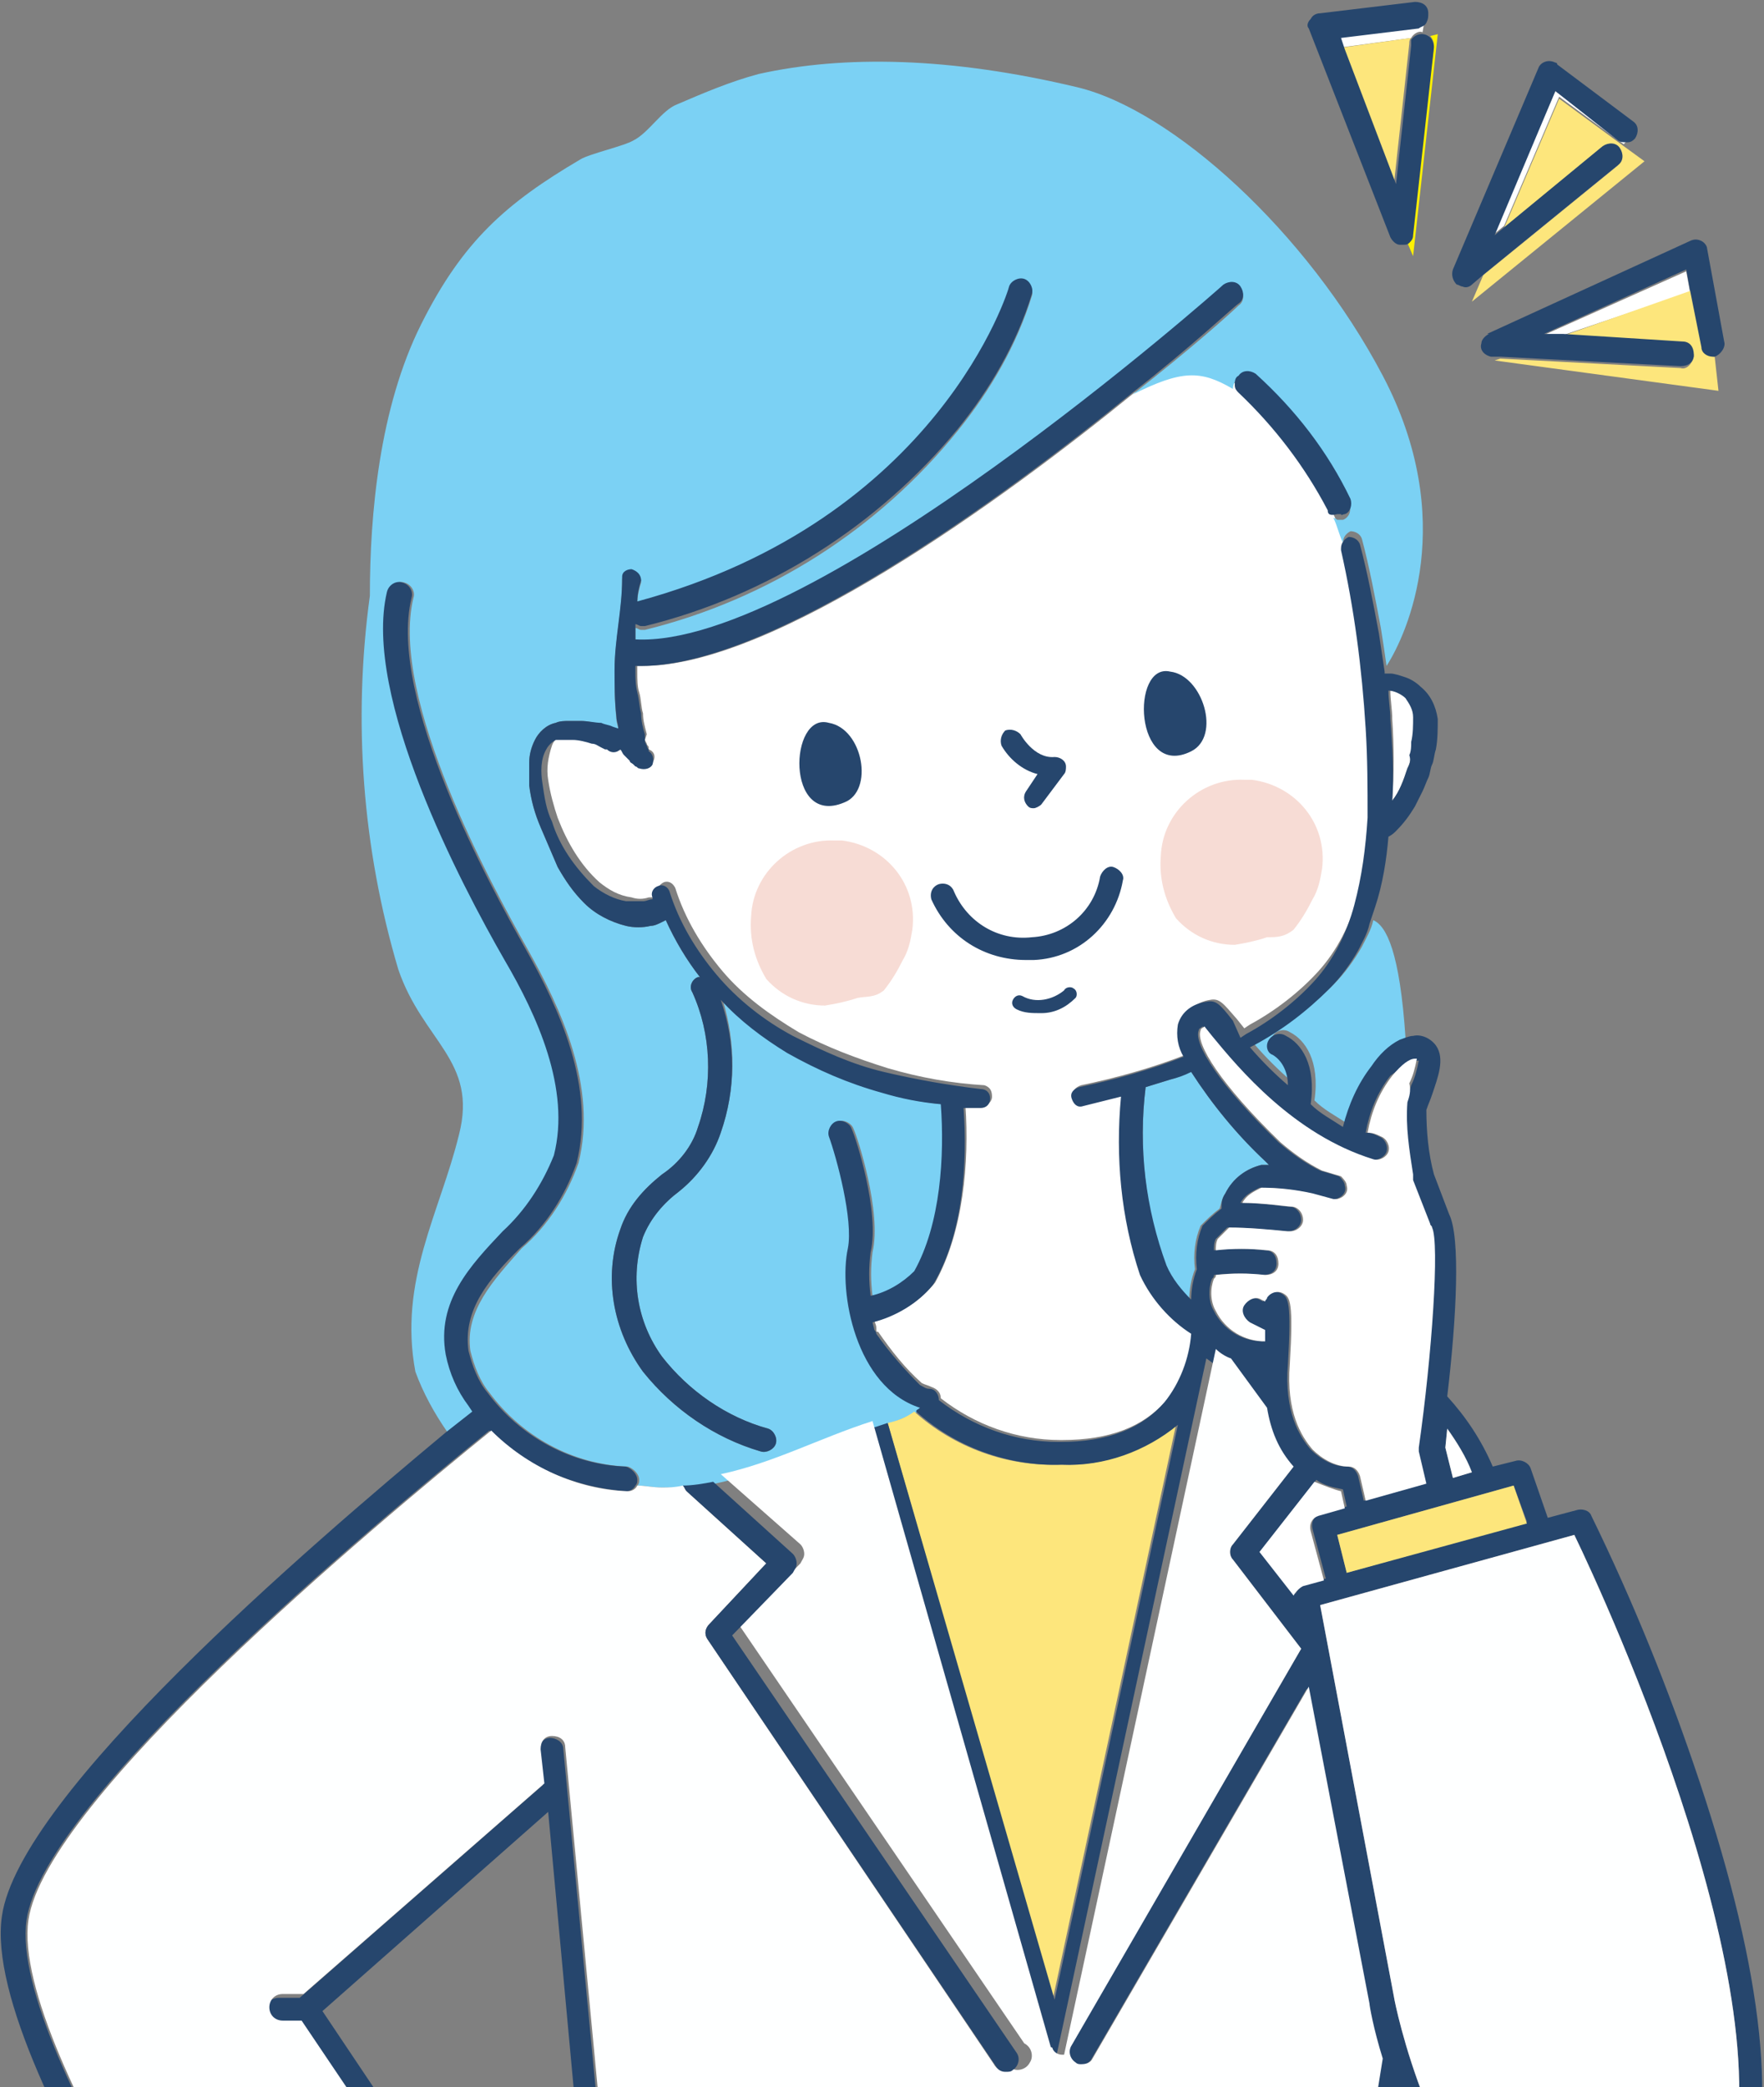 <?xml version="1.0" encoding="utf-8"?>
<!-- Generator: Adobe Illustrator 26.0.3, SVG Export Plug-In . SVG Version: 6.00 Build 0)  -->
<svg version="1.1" id="レイヤー_1" xmlns="http://www.w3.org/2000/svg" xmlns:xlink="http://www.w3.org/1999/xlink" x="0px"
	 y="0px" viewBox="0 0 93 110" style="enable-background:new 0 0 93 110;" xml:space="preserve">
<rect x="0" y="0" width="93" height="110" fill="#808080" stroke="none"/>
<style type="text/css">
	.st0{clip-path:url(#SVGID_00000011753474231451358680000014738950596639643274_);}
	.st1{clip-path:url(#SVGID_00000003063218927393902730000015117149224239147956_);}
	.st2{fill:#FFFFFF;}
	.st3{fill:#FFF100;}
	.st4{fill:#FDE67C;}
	.st5{fill:#26466D;}
	.st6{fill:#7BD1F4;}
	.st7{fill:#F7DCD5;}
	.st8{fill:#FEFFFF;}
</style>
<g id="レイヤー_2_00000142168110220423828470000001423385971993975424_">
	<g id="レイヤー_1-2">
		<g id="アートワーク_18">
			<g>
				<defs>
					<rect id="SVGID_1_" x="-21.6" y="0" width="144.2" height="110"/>
				</defs>
				<clipPath id="SVGID_00000129909306517228471870000015545652145046205860_">
					<use xlink:href="#SVGID_1_"  style="overflow:visible;"/>
				</clipPath>
				<g style="clip-path:url(#SVGID_00000129909306517228471870000015545652145046205860_);">
					<g>
						<defs>
							<path id="SVGID_00000127009795740445276250000016180511088538799800_" d="M-9.1,0h119.2c6.9,0,12.5,5.6,12.5,12.5v85
								c0,6.9-5.6,12.5-12.5,12.5H-9.1c-6.9,0-12.5-5.6-12.5-12.5v-85C-21.6,5.6-16,0-9.1,0z"/>
						</defs>
						<clipPath id="SVGID_00000147215072013389233210000008704178727713949338_">
							<use xlink:href="#SVGID_00000127009795740445276250000016180511088538799800_"  style="overflow:visible;"/>
						</clipPath>
						<g style="clip-path:url(#SVGID_00000147215072013389233210000008704178727713949338_);">
							<path class="st2" d="M74.4,2l-3.7,0.5l-0.2-0.6l4.1-0.5c0.2,0,0.4-0.1,0.5-0.3L75,1.7C74.8,1.6,74.5,1.8,74.4,2"/>
							<path class="st2" d="M79.3,11.9l-0.6,0.5L82,4.8l3.3,2.5c0.1,0.1,0.3,0.2,0.5,0.1l-0.2,0.2l-3.4-2.5L79.3,11.9z"/>
							<polygon class="st2" points="81.3,17.7 88.9,14.3 89.1,15.4 82.3,17.7 							"/>
							<path class="st3" d="M75.6,2.4c0-0.2-0.1-0.4-0.2-0.5l0.4-0.1l-1.3,11.7l-0.3-0.7c0.1-0.1,0.2-0.3,0.2-0.4L75.6,2.4z"/>
							<path class="st4" d="M74.3,2.3l-0.8,7.3l-2.7-7.1L74.4,2C74.3,2.1,74.3,2.2,74.3,2.3"/>
							<path class="st4" d="M85.3,7.9c-0.2-0.3-0.6-0.3-0.9-0.1L79.3,12l2.9-6.8l3.4,2.5l1.1,0.8l-9.1,7.4l0.6-1.4l7-5.7
								C85.5,8.6,85.5,8.2,85.3,7.9"/>
							<path class="st4" d="M89.3,18.8c0-0.4-0.3-0.7-0.6-0.7l-6.3-0.4l6.8-2.4l0.6,3c0.1,0.3,0.3,0.5,0.6,0.5l0.2,1.8L78.8,19
								l0.3-0.1l9.5,0.5C88.9,19.5,89.2,19.2,89.3,18.8"/>
							<path class="st5" d="M69.1,1c0.1-0.2,0.3-0.3,0.5-0.3l5-0.6c0.4,0,0.7,0.2,0.7,0.6c0,0,0,0,0,0c0,0.2,0,0.3-0.1,0.5
								c-0.1,0.2-0.3,0.2-0.4,0.3l-4.1,0.5l0.2,0.6l2.7,7.1l0.8-7.3c0-0.1,0-0.2,0-0.3c0.2-0.3,0.6-0.4,0.9-0.2
								c0.2,0.1,0.3,0.4,0.3,0.6l-1.1,9.9c0,0.2-0.1,0.3-0.2,0.4c-0.1,0.1-0.2,0.1-0.3,0.1h-0.2c-0.2,0-0.4-0.2-0.5-0.4L69,1.5
								C68.9,1.4,68.9,1.2,69.1,1"/>
							<path class="st5" d="M81.1,3.6c0.1-0.3,0.5-0.5,0.9-0.3c0.1,0,0.1,0.1,0.1,0.1l4,3c0.3,0.2,0.3,0.6,0.1,0.9
								c-0.1,0.1-0.2,0.2-0.4,0.2c-0.2,0-0.4,0-0.5-0.1L82,4.8l-3.2,7.6l0.6-0.5l5.1-4.2c0.3-0.2,0.7-0.2,0.9,0.1
								c0.2,0.3,0.2,0.7-0.1,0.9l-7,5.7l-0.7,0.6c-0.1,0.1-0.3,0.2-0.5,0.1c-0.1,0-0.2-0.1-0.3-0.1c-0.2-0.2-0.3-0.5-0.2-0.8
								L81.1,3.6z"/>
							<path class="st5" d="M78.4,17.6l10.7-4.9c0.2-0.1,0.4-0.1,0.6,0c0.2,0.1,0.3,0.3,0.3,0.4l0.9,4.9c0.1,0.3-0.2,0.7-0.5,0.8
								c0,0,0,0,0,0h-0.1c-0.3,0-0.6-0.2-0.6-0.5l-0.6-3l-0.2-1.1l-7.5,3.4l1,0l6.3,0.4c0.4,0,0.6,0.3,0.6,0.7
								c0,0.4-0.3,0.6-0.7,0.6l0,0l-9.5-0.5h-0.5l0,0c-0.4-0.1-0.6-0.4-0.5-0.7c0-0.2,0.2-0.4,0.4-0.5"/>
							<path class="st6" d="M62.8,56.5c1.1,1.7,2.4,3.3,3.9,4.7l0.2,0.2c-0.1,0-0.3,0-0.4,0c-0.8,0.2-1.5,0.7-1.9,1.5
								c-0.2,0.3-0.2,0.5-0.3,0.8c-0.4,0.3-0.7,0.6-1,0.9c-0.3,0.7-0.4,1.5-0.3,2.3c-0.2,0.5-0.3,1.1-0.3,1.6
								c-0.6-0.5-1-1.1-1.3-1.8c-1-3-1.4-6.2-1-9.4l1.3-0.4C62.1,56.8,62.4,56.6,62.8,56.5"/>
							<path class="st6" d="M72.5,56c-0.7,0.9-1.2,2-1.5,3.2c-0.6-0.4-1.2-0.7-1.7-1.2c0.3-2.1-0.5-3.2-1.3-3.6
								c-0.3-0.2-0.7-0.1-0.9,0.2c0,0,0,0,0,0c-0.2,0.3-0.1,0.7,0.2,0.8c0,0,0,0,0,0c0.5,0.3,0.8,0.9,0.8,1.6c-0.7-0.6-1.4-1.3-2-2
								l0.2-0.1c1.5-0.8,2.8-1.8,4-3c0.6-0.6,1.1-1.3,1.5-2c0.2-0.4,0.5-0.9,0.6-1.4c0.7,0.3,1.4,1.7,1.7,6.2
								C73.5,55,72.9,55.5,72.5,56"/>
							<path class="st2" d="M73.4,37.9c0-0.5-0.1-1-0.1-1.5c0.3,0,0.7,0.2,0.9,0.4c0.2,0.3,0.4,0.6,0.4,1c0,0.4,0,0.9-0.1,1.3
								c0,0.2,0,0.5-0.1,0.7c0,0.2-0.1,0.5-0.2,0.7c-0.2,0.6-0.4,1.2-0.8,1.7C73.5,40.8,73.5,39.4,73.4,37.9"/>
							<path class="st2" d="M59.8,20.7c-7,5.7-19,14.4-25.9,14.4h-0.3c0,0.1,0,0.2,0,0.3c0,0.4,0,0.8,0.1,1.1s0.1,0.8,0.2,1.1
								c0,0.4,0.1,0.7,0.2,1.1L34,39l0.1,0.2c0,0.1,0.1,0.1,0.1,0.2v0.1l0,0l0,0c0.3,0.1,0.4,0.4,0.2,0.7c-0.1,0.3-0.4,0.4-0.7,0.2
								c-0.1,0-0.1-0.1-0.2-0.1l-0.1-0.1c0-0.1-0.1-0.1-0.1-0.2c-0.1-0.1-0.2-0.2-0.2-0.3c-0.1-0.1-0.1-0.2-0.2-0.3
								c-0.2,0.2-0.5,0.2-0.7,0c0,0,0,0,0,0l0,0l0,0l-0.1,0L32,39.2c-0.1-0.1-0.3-0.1-0.5-0.2c-0.3-0.1-0.7-0.1-1-0.2H30
								c-0.1,0-0.3,0-0.4,0c-0.2,0.1-0.4,0.2-0.5,0.5c-0.2,0.6-0.3,1.2-0.2,1.8c0.1,0.7,0.3,1.4,0.5,2c0.5,1.3,1.2,2.5,2.2,3.4
								c0.5,0.4,1,0.7,1.7,0.8c0.3,0.1,0.6,0.1,0.9,0c0.2,0,0.3,0,0.5-0.1l0,0v-0.1l0,0c-0.1-0.3,0.1-0.5,0.3-0.6c0,0,0,0,0,0
								c0.3-0.1,0.5,0.1,0.6,0.3l0,0c0.5,1.6,1.4,3.1,2.5,4.4c1.1,1.3,2.5,2.3,4,3.2c1.5,0.8,3.1,1.4,4.7,1.9
								c1.7,0.5,3.4,0.8,5.1,0.9l0,0c0.3,0.1,0.4,0.3,0.4,0.6c0,0.3-0.3,0.5-0.5,0.5l-0.9,0c0.2,2.9-0.1,6.6-1.6,9.3
								c-0.8,1-1.9,1.7-3.2,2c0,0.1,0.1,0.2,0.1,0.4s0,0.2,0.1,0.2c0.7,1,1.4,1.9,2.3,2.7c0.2,0.1,0.3,0.1,0.5,0.2
								c0.3,0.1,0.5,0.3,0.5,0.6c1.8,1.4,4,2.2,6.3,2.2h0.1c2.5,0,4.3-0.7,5.5-2.1c0.8-1,1.3-2.3,1.4-3.6c-1.2-0.8-2.1-1.8-2.7-3.1
								c-1-3-1.3-6.3-1-9.4l-2,0.5l0,0c-0.3,0.1-0.5-0.1-0.6-0.4s0.1-0.5,0.4-0.6l0,0l0,0c1.9-0.4,3.7-0.9,5.5-1.6
								c-0.3-0.5-0.4-1.2-0.2-1.7c0.2-0.6,0.8-1.1,1.5-1.2c0.5-0.1,0.7,0.2,1.4,1l0.4,0.5l0.3-0.2c1.3-0.7,2.6-1.7,3.6-2.8
								c1-1.1,1.7-2.5,2.1-4c0.4-1.5,0.6-3,0.7-4.6c0.1-1.6,0-3.1-0.1-4.7c-0.2-3.2-0.7-6.3-1.4-9.4l0,0c0,0,0,0,0-0.1
								c-0.2-0.4-0.3-0.9-0.5-1.3c-0.1-0.1-0.3-0.2-0.3-0.3c-1.2-2.3-2.8-4.4-4.7-6.2c-0.1-0.1-0.2-0.2-0.2-0.4
								C63.3,19.4,62.4,19.4,59.8,20.7"/>
							<path class="st6" d="M72.8,33.1c-0.3-1.6-0.6-3.2-1-4.7c-0.1-0.3-0.4-0.4-0.6-0.4c-0.2,0.1-0.4,0.3-0.4,0.6
								c-0.2-0.4-0.3-0.9-0.5-1.3c0.1,0,0.2,0.1,0.2,0.1c0.1,0,0.2,0,0.3,0c0.3-0.1,0.5-0.5,0.3-0.8c-1.2-2.5-2.9-4.7-5-6.6
								c-0.3-0.2-0.6-0.2-0.9,0c0,0,0,0,0,0c-0.1,0.1-0.2,0.3-0.2,0.5c-1.7-1-2.7-1-5.3,0.3c3.2-2.5,5.3-4.4,5.6-4.7
								c0.3-0.2,0.3-0.6,0.1-0.9c0,0,0,0,0,0c-0.2-0.2-0.6-0.2-0.9,0c-0.2,0.2-21.7,19.2-31,18.7c0-0.2,0-0.5,0-0.8l0,0
								c0.1,0,0.2,0.1,0.3,0.1H34c6.5-1.6,12.3-5.3,16.5-10.5c1.7-2.1,3.1-4.5,3.9-7.1c0.1-0.3-0.1-0.7-0.4-0.8
								c-0.3-0.1-0.7,0.1-0.8,0.4c0,0.1-3.7,12.3-19.6,16.6l0,0c0-0.4,0.1-0.8,0.2-1.1l0,0c0-0.3-0.1-0.5-0.4-0.6
								c-0.3,0-0.5,0.1-0.6,0.4c0,0,0,0.1,0,0.1c0,0.8-0.1,1.6-0.2,2.4s-0.2,1.6-0.2,2.4c0,0.8,0,1.6,0.1,2.5c0,0.2,0.1,0.4,0.1,0.6
								l0,0l-0.3-0.1c-0.2-0.1-0.4-0.1-0.6-0.2C31.4,38.1,31,38,30.6,38H30c-0.2,0-0.5,0-0.7,0.1c-0.5,0.1-0.9,0.5-1.1,0.9
								c-0.2,0.4-0.3,0.8-0.3,1.2c0,0.4,0,0.8,0,1.2c0.1,0.8,0.3,1.5,0.6,2.2c0.3,0.7,0.6,1.4,0.9,2.1c0.4,0.7,0.8,1.3,1.4,1.9
								c0.6,0.6,1.4,1,2.2,1.2c0.4,0.1,0.9,0.1,1.3,0c0.2,0,0.4-0.1,0.6-0.2l0.2-0.1c0.5,1.1,1.1,2.1,1.8,3h-0.1
								c-0.3,0.1-0.5,0.5-0.3,0.8c0,0,0,0,0,0c1,2.2,1.1,4.8,0.3,7.1c-0.3,1-1,1.9-1.9,2.5c-1,0.8-1.8,1.7-2.2,2.9
								c-0.9,2.5-0.4,5.3,1.2,7.5c1.6,2,3.8,3.5,6.2,4.2c0.3,0.1,0.7-0.1,0.8-0.4c0.1-0.3-0.1-0.7-0.4-0.8c-2.2-0.6-4.2-2-5.6-3.8
								c-1.3-1.8-1.7-4.1-1-6.3c0.4-1,1.1-1.8,1.9-2.4c1-0.8,1.8-1.9,2.2-3.1c0.8-2.3,0.8-4.7,0.1-7c1,1.1,2.2,2,3.5,2.8
								c1.6,0.9,3.2,1.6,5,2.1c1,0.3,2,0.5,3.1,0.6c0.2,2.7,0,6.3-1.4,8.8c-0.6,0.6-1.4,1.1-2.3,1.3c-0.1-0.8-0.1-1.5,0-2.3
								c0.5-2.1-0.8-6.1-1-6.5c-0.1-0.3-0.5-0.5-0.8-0.4c-0.3,0.1-0.5,0.5-0.4,0.8c0,0,0,0,0,0c0.4,1.1,1.3,4.4,1,5.9
								c-0.5,2.3,0.4,7.3,3.8,8.4c-0.1,0.1-0.2,0.1-0.2,0.2c-0.4,0.2-0.9,0.4-1.4,0.6l-0.6,0.2l-0.7,0.2c-2.8,0.9-5.2,2.2-8,2.8
								c-0.5,0.1-1.1,0.2-1.6,0.2c-0.4,0-0.8,0-1.2,0c-0.5,0-0.9-0.1-1.3-0.1c0.1-0.1,0.1-0.2,0.1-0.3c0-0.3-0.3-0.6-0.6-0.7
								c-2.9-0.1-5.6-1.6-7.3-3.9c-0.5-0.6-0.8-1.4-1-2.2c-0.3-2.1,1.2-3.7,2.7-5.4c1.4-1.2,2.4-2.8,3-4.5c1-4-0.9-8.1-2.7-11.3
								s-7.3-13.2-6-18.5c0.1-0.3-0.1-0.7-0.5-0.8c-0.3-0.1-0.7,0.1-0.8,0.5c-1.3,5.5,3.9,15.4,6.2,19.4c1.7,2.9,3.5,6.8,2.6,10.3
								c-0.6,1.5-1.5,2.9-2.7,4c-1.7,1.8-3.5,3.7-3,6.5c0.2,1,0.6,1.9,1.2,2.7l0.2,0.3l-1.4,1.1c-0.7-1-1.3-2.1-1.7-3.2
								c-0.9-4.8,1.3-8.4,2.3-12.5c1-3.9-1.9-4.9-3.2-8.7c-1.9-6.4-2.4-13.1-1.5-19.7c0-4.3,0.5-9.9,2.7-14.3s4.5-6.4,8.4-8.7
								c0.5-0.3,2.3-0.7,2.8-1c0.8-0.4,1.5-1.6,2.3-1.9c1.4-0.6,2.8-1.2,4.3-1.6c4.5-1,10.1-0.9,16.8,0.7c5,1.2,12.1,7.6,16.1,15.2
								s1.3,13.6,0.2,15.3C73,34.4,72.9,33.7,72.8,33.1"/>
							<path class="st5" d="M70,26.9c-1.2-2.3-2.8-4.4-4.7-6.2c-0.1-0.1-0.2-0.2-0.2-0.4c0-0.2,0-0.4,0.2-0.5
								c0.2-0.3,0.6-0.3,0.9-0.1c0,0,0,0,0,0c2.1,1.9,3.8,4.1,5,6.6c0.1,0.3,0,0.7-0.3,0.8c-0.1,0-0.2,0.1-0.2,0c-0.1,0-0.2,0-0.2,0
								C70.1,27.2,70,27.1,70,26.9"/>
							<path class="st7" d="M44.4,44.3c2.3,0.3,4,2.3,3.7,4.7c-0.1,0.6-0.2,1.1-0.5,1.6c-0.3,0.6-0.6,1.1-1,1.6
								c-0.5,0.4-0.9,0.3-1.4,0.4c-0.6,0.2-1.1,0.3-1.7,0.4c-1.2,0-2.3-0.5-3.1-1.4c-0.6-1-0.9-2.1-0.8-3.3c0.1-2.3,2.1-4.1,4.4-4
								C44.1,44.3,44.2,44.3,44.4,44.3"/>
							<path class="st7" d="M66,41.1c2.3,0.3,4,2.3,3.7,4.7c-0.1,0.6-0.2,1.1-0.5,1.6c-0.3,0.6-0.6,1.1-1,1.6
								c-0.5,0.4-0.9,0.4-1.4,0.4c-0.6,0.2-1.1,0.3-1.7,0.4c-1.2,0-2.3-0.5-3.1-1.4c-0.6-1-0.9-2.1-0.8-3.3c0.1-2.3,2.1-4.1,4.4-4
								C65.7,41.1,65.8,41.1,66,41.1"/>
							<path class="st5" d="M43.7,38.1c1.8,0.3,2.4,3.6,0.8,4.2C41.4,43.6,41.6,37.5,43.7,38.1"/>
							<path class="st5" d="M62.8,39.6c-3,1.5-3.2-4.7-1.1-4.2C63.4,35.6,64.4,38.8,62.8,39.6"/>
							<path class="st5" d="M52.8,39.3c-0.1-0.3,0-0.6,0.2-0.8c0.3-0.1,0.6,0,0.8,0.2c0,0,0.7,1.3,1.8,1.2c0.3,0,0.6,0.2,0.6,0.5
								c0,0.1,0,0.3-0.1,0.4l-1.2,1.6c-0.1,0.1-0.3,0.2-0.4,0.2c-0.1,0-0.2,0-0.3-0.1c-0.2-0.2-0.3-0.5-0.1-0.8l0.6-0.9
								C53.9,40.6,53.2,40,52.8,39.3"/>
							<path class="st5" d="M53.6,53.2c-0.2-0.1-0.3-0.3-0.2-0.5c0,0,0,0,0,0c0.1-0.2,0.3-0.3,0.5-0.2c0.7,0.4,1.6,0.2,2.2-0.3
								c0.1-0.2,0.4-0.2,0.5-0.1c0.2,0.1,0.2,0.4,0.1,0.5c-0.5,0.5-1.1,0.8-1.8,0.8C54.4,53.4,54,53.4,53.6,53.2"/>
							<path class="st5" d="M58,46.2c0.1-0.3,0.4-0.6,0.7-0.5c0.3,0.1,0.6,0.4,0.5,0.7c0,0,0,0,0,0c-0.4,2.3-2.3,4.1-4.7,4.2h-0.4
								c-2.2,0-4.1-1.2-5-3.2c-0.1-0.4,0.1-0.7,0.4-0.8c0.4-0.1,0.7,0.1,0.8,0.4c0.7,1.6,2.3,2.6,4.1,2.4C56.2,49.3,57.7,48,58,46.2
								"/>
							<path class="st4" d="M48.2,74.4c2.1,1.9,4.9,2.9,7.7,2.8c2.2,0.1,4.4-0.7,6.1-2.1l-6.5,30.3L46.8,75
								C47.3,74.9,47.8,74.7,48.2,74.4"/>
							<path class="st5" d="M16.2,132.5c0.1,0.2,0.3,0.3,0.5,0.3c0.1,0,0.2,0,0.3-0.1l1.3-0.8l1.1,1.3c0.2,0.3,0.6,0.3,0.8,0.1
								l2.6-1.7l2.7,3.6c-0.3,1.2-0.5,2.5-0.6,3.7c-1.1,1.1-2.3,2.6-2.3,3.4c0.2,1.2,0.5,2.3,1,3.4c0.1,0.1,0.2,0.2,0.3,0.3
								c0.9,0.5,2,0.9,3,1.1l-0.6,3.4c0,0.1,0,0.1,0,0.2c0.1,0.7,0.5,1.2,1,1.5c1,0.5,2.1,0.7,3.2,0.6c7.3,0,22.2-5.3,25.3-6.4
								c2.9,2.2,7.2,3.5,12.8,3.9c2.6,0.2,5.1,0.2,7.7-0.1c0.2,0,0.3-0.1,0.4-0.3c0.1-0.1,0.2-0.3,0.1-0.5L72,122.9l1.9-11.8
								c1.2,3.2,3.3,6.9,6.3,8.8c1.2,0.8,2.7,1.2,4.1,1.2c1,0,1.9-0.2,2.9-0.5c2.2-0.7,3.9-2.4,4.7-4.5c1.9-4.5,1.1-12-2.3-22.2
								c-1.6-4.8-3.5-9.5-5.7-14c-0.1-0.3-0.5-0.4-0.8-0.3l-1.5,0.4l-0.9-2.6c-0.1-0.3-0.5-0.5-0.8-0.4l-1.2,0.3
								c-0.6-1.4-1.4-2.6-2.4-3.7c0.5-4.2,0.7-8.4,0.1-9.6l-0.8-2.1c-0.3-1.1-0.4-2.3-0.4-3.4c0.1-0.3,0.2-0.5,0.3-0.8
								c0.3-0.9,0.7-1.9,0.2-2.6c-0.3-0.4-0.8-0.6-1.2-0.5c-0.2,0-0.4,0.1-0.7,0.2c-0.6,0.3-1.1,0.8-1.5,1.4c-0.7,0.9-1.2,2-1.5,3.2
								c-0.6-0.4-1.2-0.7-1.7-1.2c0.3-2.1-0.5-3.2-1.3-3.6c-0.3-0.2-0.7-0.1-0.9,0.2c-0.2,0.3-0.1,0.7,0.2,0.8
								c0.5,0.3,0.8,0.9,0.8,1.6c-0.7-0.6-1.4-1.3-2-2l0.2-0.1c1.5-0.8,2.8-1.8,4-3c0.6-0.6,1.1-1.3,1.5-2c0.2-0.4,0.5-0.9,0.6-1.4
								c0.1-0.3,0.2-0.6,0.3-0.9c0.4-1.2,0.6-2.5,0.7-3.7c0.2-0.1,0.3-0.2,0.4-0.3c0.4-0.4,0.7-0.8,1-1.3l0.2-0.4l0.2-0.4
								c0.1-0.2,0.2-0.5,0.3-0.7c0.1-0.2,0.1-0.5,0.2-0.7c0.1-0.2,0.1-0.5,0.2-0.8c0.1-0.5,0.1-1.1,0.1-1.6
								c-0.1-0.7-0.4-1.3-0.9-1.7c-0.2-0.2-0.5-0.4-0.8-0.5c-0.3-0.1-0.6-0.2-0.8-0.2h-0.3c0,0,0-0.1,0-0.1c-0.1-0.7-0.2-1.3-0.3-2
								c-0.3-1.6-0.6-3.2-1-4.7c-0.1-0.3-0.4-0.4-0.6-0.4c-0.2,0.1-0.4,0.3-0.4,0.6c0,0,0,0,0,0.1l0,0c0.7,3.1,1.1,6.2,1.3,9.4
								c0.1,1.6,0.1,3.1,0.1,4.7c-0.1,1.6-0.3,3.1-0.7,4.6c-0.4,1.5-1.1,2.9-2.1,4c-1,1.1-2.3,2.1-3.6,2.8l-0.3,0.2L65,53.8
								c-0.7-0.9-0.9-1.1-1.4-1c-0.7,0.1-1.3,0.5-1.5,1.2c-0.1,0.6,0,1.2,0.3,1.7c-1.8,0.7-3.6,1.2-5.5,1.6l0,0
								c-0.3,0.1-0.5,0.3-0.4,0.6s0.3,0.5,0.6,0.4l0,0l2-0.5c-0.3,3.2,0,6.4,1,9.4c0.6,1.3,1.6,2.4,2.7,3.1
								c-0.1,1.3-0.6,2.6-1.4,3.6c-1.2,1.4-3,2.1-5.5,2.1h-0.1c-2.3,0-4.5-0.8-6.3-2.2c0-0.3-0.2-0.6-0.5-0.6
								c-0.2,0-0.3-0.1-0.5-0.2c-0.8-0.8-1.6-1.7-2.3-2.7c0-0.1-0.1-0.2-0.1-0.2l-0.1-0.4c1.2-0.3,2.4-1,3.2-2
								c1.6-2.7,1.8-6.4,1.6-9.3l0.9,0c0.3,0,0.5-0.2,0.5-0.5c0-0.3-0.2-0.5-0.5-0.5l0,0c-1.7-0.2-3.4-0.5-5.1-0.9
								c-1.7-0.4-3.2-1.1-4.8-1.9c-1.5-0.8-2.9-1.9-4-3.2c-1.1-1.3-2-2.8-2.5-4.4l0,0c-0.1-0.3-0.4-0.4-0.6-0.3
								c-0.3,0.1-0.4,0.4-0.3,0.6c0,0,0,0,0,0l0,0c0,0,0,0.1,0,0.1l0,0c-0.2,0-0.3,0.1-0.5,0.1c-0.3,0-0.6,0-0.9,0
								c-0.6-0.1-1.2-0.4-1.7-0.8c-1-1-1.8-2.1-2.2-3.4c-0.3-0.6-0.4-1.3-0.5-2c-0.1-0.6-0.1-1.3,0.2-1.8c0.1-0.2,0.3-0.4,0.5-0.5
								c0.1,0,0.3,0,0.4,0h0.5c0.3,0,0.7,0.1,1,0.2c0.2,0,0.3,0.1,0.5,0.2l0.2,0.1l0.1,0l0,0l0,0c0.2,0.2,0.5,0.2,0.7,0c0,0,0,0,0,0
								c0.1,0.1,0.1,0.2,0.2,0.3c0.1,0.1,0.2,0.2,0.3,0.3c0,0.1,0.1,0.1,0.2,0.2l0.1,0.1c0.1,0,0.1,0.1,0.2,0.1
								c0.3,0.1,0.6,0,0.7-0.2c0.1-0.3,0-0.6-0.2-0.7l0,0l0,0v-0.1c0,0-0.1-0.1-0.1-0.2l-0.1-0.2L34,38.7c-0.1-0.3-0.2-0.7-0.2-1.1
								c-0.1-0.4-0.1-0.7-0.2-1.1s-0.1-0.8-0.1-1.1v-0.3h0.3c6.9,0,18.9-8.7,25.9-14.4c3.2-2.5,5.3-4.5,5.6-4.7
								c0.3-0.2,0.3-0.6,0.1-0.9c-0.2-0.3-0.6-0.3-0.9-0.1c-0.2,0.2-21.7,19.2-31,18.7c0-0.3,0-0.5,0-0.8l0,0c0.1,0,0.2,0.1,0.3,0.1
								H34c6.5-1.6,12.3-5.3,16.5-10.4c1.7-2.1,3.1-4.5,3.9-7.1c0.1-0.3-0.1-0.7-0.4-0.8c-0.3-0.1-0.7,0.1-0.8,0.4l0,0
								c0,0.1-3.7,12.3-19.6,16.6l0,0c0-0.4,0.1-0.8,0.2-1.1l0,0c0-0.3-0.2-0.5-0.5-0.6c-0.2,0-0.5,0.1-0.5,0.4c0,0,0,0.1,0,0.1
								c0,0.8-0.1,1.6-0.2,2.4s-0.2,1.6-0.2,2.4c0,0.8,0,1.6,0.1,2.5c0,0.2,0.1,0.4,0.1,0.6l0,0l-0.3-0.1c-0.2-0.1-0.4-0.1-0.6-0.2
								C31.4,38.1,31,38,30.6,38H30c-0.2,0-0.5,0-0.7,0.1c-0.5,0.1-0.9,0.5-1.1,0.9c-0.2,0.4-0.3,0.8-0.3,1.2c0,0.4,0,0.8,0,1.2
								c0.1,0.8,0.3,1.5,0.6,2.2c0.3,0.7,0.6,1.4,0.9,2.1c0.4,0.7,0.8,1.3,1.4,1.9c0.6,0.6,1.4,1,2.2,1.2c0.4,0.1,0.9,0.1,1.3,0
								c0.2,0,0.4-0.1,0.6-0.2l0.2-0.1c0.5,1.1,1.1,2.1,1.8,3h-0.1c-0.3,0.1-0.5,0.5-0.3,0.8c0,0,0,0,0,0c1,2.2,1.1,4.8,0.3,7.1
								c-0.3,1-1,1.9-1.9,2.5c-1,0.8-1.8,1.7-2.2,2.9c-0.9,2.5-0.4,5.3,1.2,7.5c1.6,2,3.8,3.5,6.2,4.2c0.3,0.1,0.7-0.1,0.8-0.4
								c0.1-0.3-0.1-0.7-0.4-0.8c-2.2-0.6-4.2-2-5.6-3.8c-1.3-1.8-1.7-4.1-1-6.3c0.4-1,1.1-1.8,1.9-2.4c1-0.8,1.8-1.9,2.2-3.1
								c0.8-2.3,0.8-4.7,0-7c1,1.1,2.2,2,3.5,2.8c1.6,0.9,3.2,1.6,5,2.1c1,0.3,2,0.5,3.1,0.6c0.2,2.7,0,6.3-1.4,8.8
								c-0.6,0.6-1.4,1.1-2.3,1.3c-0.1-0.8-0.1-1.5,0-2.3c0.5-2.1-0.8-6.1-1-6.5c-0.1-0.3-0.5-0.5-0.8-0.4c-0.3,0.1-0.5,0.5-0.4,0.8
								c0,0,0,0,0,0c0.4,1.1,1.3,4.4,1,5.9c-0.5,2.3,0.4,7.3,3.8,8.4c-0.1,0.1-0.2,0.1-0.2,0.2c2.1,1.9,4.9,2.9,7.7,2.8
								c2.2,0.1,4.4-0.7,6.1-2.1l-6.5,30.3L46.8,75l-0.6,0.2l-0.7,0.2l9.4,33l0,0l0,0c0,0,0,0.1,0,0.1l0,0c0.1,0.2,0.3,0.3,0.5,0.3
								h0.2l0,0l0,0l0,0l0,0l0,0l0,0l0,0l0,0l0,0l0,0l0,0l0,0l0,0l0,0l0,0l0,0l0,0l0,0l8-37.2c0.3,0.2,0.5,0.4,0.8,0.5l1.9,2.6
								c0.4,1,1.1,1.9,1.9,2.6l-3.2,4.1c-0.2,0.2-0.2,0.6,0,0.8l3.6,4.7l0,0l-12.2,21c-0.2,0.3-0.1,0.7,0.2,0.9c0,0,0,0,0,0
								c0.1,0.1,0.2,0.1,0.3,0.1c0.2,0,0.4-0.1,0.6-0.3l11.4-19.6l3.2,16.7c0,0.1,0.3,1.3,0.7,2.9l-2.3,14.3c0,0.1,0,0.2,0,0.2
								l5,26.2c-2.8,0.2-13.4,0.6-19.1-3.9c-0.2-0.1-0.4-0.2-0.6-0.1c-6.5,2.4-24.1,8.2-27.7,6.1c-0.2-0.1-0.4-0.3-0.4-0.5l4.8-29.1
								c0-0.1,0-0.1,0-0.2l-2.8-29.4c0-0.4-0.4-0.6-0.7-0.6c-0.4,0-0.6,0.4-0.6,0.7l0.2,1.8l-12.8,11.2h-1.1c-0.4,0-0.7,0.3-0.7,0.7
								s0.3,0.7,0.7,0.7h1L28,124.6l-11,6.7c-2.5-3.3-16.6-23.1-15.6-30.1c0.9-6.3,18.1-20.7,24.4-25.8c1.9,1.9,4.5,3,7.2,3.2l0,0
								c0.2,0,0.4-0.1,0.5-0.3c0.1-0.1,0.1-0.2,0.1-0.3c0-0.3-0.3-0.6-0.6-0.7c-2.9-0.1-5.6-1.6-7.3-3.9c-0.5-0.6-0.8-1.4-1-2.2
								c-0.3-2.2,1.1-3.8,2.7-5.4c1.4-1.2,2.4-2.8,3-4.5c1-4-0.9-8.1-2.7-11.3s-7.3-13.2-6-18.5c0.1-0.3-0.1-0.7-0.5-0.8
								c-0.3-0.1-0.7,0.1-0.8,0.5c-1.3,5.5,3.9,15.4,6.2,19.4c1.7,2.9,3.5,6.8,2.6,10.3c-0.6,1.5-1.5,2.9-2.7,4
								c-1.7,1.8-3.5,3.7-3,6.5c0.2,1,0.6,1.9,1.2,2.7l0.2,0.3l-1.4,1.1C16.3,81.5,1,94.6,0.1,101C-1.1,109.2,15.5,131.6,16.2,132.5
								 M24.1,130.9l3-2c0.7,1.3,1.1,2.2,1.1,2.2c0,0.1,0.1,0.2,0.2,0.2l1.2,1L27.3,146c-0.8-0.2-1.6-0.5-2.3-0.9
								c-0.4-0.9-0.7-1.8-0.8-2.8c0.3-0.6,0.6-1.1,1-1.5c0.1,1,0.5,1.8,1.3,2.4c0.1,0.1,0.2,0.1,0.3,0.1c0.2,0,0.5-0.1,0.6-0.4
								c0.2-0.3,0.1-0.7-0.2-0.9c-0.6-0.4-0.8-1.5-0.8-2.8c0-0.1,0-0.1,0-0.2V139c0.1-1.2,0.3-2.4,0.6-3.6v-0.1v-0.1
								c0,0,0-0.1,0-0.1l0,0c0,0,0-0.1,0-0.1c0,0,0,0,0-0.1v-0.1v-0.1l0-0.1l0,0L24.1,130.9 M17,106l11.9-10.5l2.4,26l-1.5,9.3
								l-0.5-0.4c-0.1-0.3-0.5-1.1-1.1-2.2l0.8-0.5c0.2-0.1,0.3-0.3,0.3-0.4c0-0.2,0-0.4-0.1-0.5l-0.7-1l0.7-0.4
								c0.1-0.1,0.3-0.2,0.3-0.4c0-0.2,0-0.4-0.1-0.5L17,106z M20.2,131.9l-0.6-0.7l7.8-4.8l0.4,0.5L20.2,131.9z M73.5,105.3
								L73.5,105.3l-3.9-20.7L83,80.9c1.7,3.5,11.7,25.3,7.8,34.6c-0.7,1.8-2.2,3.2-4,3.7c-2,0.7-4.1,0.5-5.9-0.6
								C75.5,115.5,73.5,105.4,73.5,105.3 M79.8,78.3l0.7,1.9L71,82.9l-0.5-2L79.8,78.3z M74.8,55.9c-0.1,0.5-0.2,0.9-0.4,1.3
								c-0.1,0.3-0.2,0.6-0.3,0.9c-0.1,1.3,0.1,2.5,0.3,3.8l0,0c0,0.1,0,0.2,0,0.3l0.9,2.3c0,0.1,0.1,0.1,0.1,0.2
								c0.4,0.8,0,6.7-0.7,11.6c0,0.1,0,0.2,0,0.2l0.4,1.7l-3.2,0.9l-0.3-1.3c-0.1-0.3-0.3-0.5-0.6-0.5c-0.7,0-1.4-0.4-1.9-0.9
								c-0.6-0.7-1.4-2-1.2-4.5c0.2-3.3,0-3.5-0.3-3.7c-0.3-0.2-0.7-0.1-0.9,0.2c0,0.1-0.1,0.1-0.1,0.2l-0.2-0.1
								c-0.3-0.2-0.7,0-0.9,0.3c-0.2,0.3,0,0.7,0.3,0.9l0.8,0.4c0,0.2,0,0.4,0,0.6c-1.1,0-2.1-0.6-2.6-1.6c-0.3-0.5-0.3-1.2-0.1-1.7
								c0.1-0.1,0.1-0.1,0.1-0.2c0.9-0.1,1.7-0.1,2.6,0c0.4,0,0.7-0.2,0.7-0.6c0,0,0,0,0,0c0-0.4-0.2-0.7-0.6-0.7c0,0,0,0,0,0
								c-0.9-0.1-1.8-0.1-2.7,0c0-0.2,0-0.4,0.1-0.6c0.2-0.2,0.4-0.4,0.6-0.6c1,0,2.1,0.1,3.1,0.2h0.1c0.4,0,0.7-0.3,0.7-0.6
								c0-0.4-0.3-0.7-0.6-0.7l0,0c-0.2,0-1.5-0.2-2.6-0.2c0.2-0.4,0.6-0.6,1-0.8c0.9,0,1.8,0.1,2.7,0.3l1.1,0.3c0.1,0,0.1,0,0.2,0
								c0.4-0.1,0.6-0.4,0.5-0.7c0-0.2-0.2-0.4-0.3-0.5l-1-0.3c-0.8-0.4-1.5-0.9-2.2-1.5c-3.1-3-4.5-5.2-4.2-5.9
								c0-0.1,0.1-0.1,0.2-0.2c0.1,0.1,0.3,0.3,0.4,0.5c1.4,1.7,4.3,5.2,8.5,6.5c0.3,0.1,0.7-0.1,0.8-0.4c0.1-0.3-0.1-0.7-0.4-0.8
								c-0.2-0.1-0.4-0.2-0.7-0.2c0.2-1.1,0.6-2.1,1.3-3C74.1,56.1,74.5,55.9,74.8,55.9L74.8,55.9 M60.4,57.3l1.3-0.4
								c0.4-0.1,0.7-0.2,1.1-0.4c1.1,1.7,2.4,3.3,3.9,4.7l0.2,0.2c-0.1,0-0.3,0-0.4,0c-0.8,0.2-1.5,0.7-1.9,1.5
								c-0.2,0.3-0.2,0.5-0.2,0.8c-0.4,0.3-0.7,0.6-1,0.9c-0.3,0.7-0.4,1.5-0.3,2.3c-0.2,0.5-0.3,1.1-0.3,1.6
								c-0.5-0.5-1-1.1-1.3-1.8C60.4,63.7,60,60.5,60.4,57.3 M76.3,75.3c0.5,0.7,1,1.5,1.3,2.3l-1,0.3l-0.4-1.6L76.3,75.3
								 M66.5,81.7l2.9-3.7c0.4,0.3,0.9,0.4,1.4,0.5l0.2,0.9l-1.4,0.4c-0.3,0.1-0.5,0.4-0.4,0.8l0.7,2.6l-1.1,0.3
								c-0.2,0.1-0.4,0.3-0.5,0.5L66.5,81.7z M74.2,40.5c-0.2,0.6-0.4,1.2-0.8,1.7c0.1-1.4,0-2.9-0.1-4.3c0-0.5-0.1-1-0.1-1.5
								c0.3,0,0.7,0.2,0.9,0.4c0.2,0.3,0.4,0.6,0.4,1c0,0.4,0,0.9-0.1,1.3c0,0.2,0,0.5-0.1,0.7C74.4,40.1,74.3,40.3,74.2,40.5"/>
							<path class="st2" d="M76.6,77.9l-0.4-1.6l0.1-1c0.5,0.7,1,1.5,1.3,2.3L76.6,77.9z"/>
							<path class="st8" d="M34.9,78.4c-0.5,0-0.9-0.1-1.3-0.1c-0.1,0.2-0.3,0.3-0.5,0.3l0,0c-2.7-0.1-5.3-1.3-7.2-3.2
								c-6.3,5.1-23.5,19.5-24.4,25.8c-1,7,13.1,26.8,15.6,30.1l11-6.7l-12.2-18.1h-1c-0.4,0-0.7-0.3-0.7-0.7s0.3-0.7,0.7-0.7h1.1
								L28.7,94l-0.2-1.8c0-0.4,0.2-0.7,0.6-0.7c0.4,0,0.7,0.2,0.7,0.6l2.8,29.4c0,0.1,0,0.1,0,0.2l-4.8,29.1
								c0.1,0.2,0.2,0.4,0.4,0.5c3.5,2.1,21.2-3.7,27.7-6.1c0.2-0.1,0.5,0,0.6,0.1c5.7,4.5,16.3,4.1,19.1,3.9l-5-26.2
								c0-0.1,0-0.2,0-0.2l2.3-14.3c-0.5-1.6-0.7-2.8-0.7-2.9l-3.2-16.7l-11.4,19.6c-0.1,0.2-0.3,0.3-0.6,0.3c-0.1,0-0.2,0-0.3-0.1
								c-0.3-0.2-0.4-0.6-0.2-0.9c0,0,0,0,0,0l12.1-20.9l0,0l-3.6-4.7c-0.2-0.2-0.2-0.6,0-0.8l3.2-4.1c-0.8-0.9-1.2-1.9-1.4-3.1
								l-1.9-2.6c-0.3-0.1-0.6-0.3-0.8-0.5l-8,37.2l0,0l0,0l0,0l0,0l0,0l0,0l0,0l0,0l0,0l0,0l0,0l0,0l0,0l0,0l0,0l0,0l0,0l0,0H56
								c-0.2,0-0.4-0.1-0.5-0.3l0,0c0,0,0-0.1-0.1-0.1l0,0l0,0l-9.4-33c-2.8,0.9-5.2,2.2-8,2.8l4.2,3.7c0.1,0.1,0.2,0.3,0.2,0.5
								c0,0.2-0.1,0.3-0.2,0.5l-3.2,3.3l15,22c0.4,0.2,0.5,0.7,0.3,1c-0.2,0.4-0.7,0.5-1,0.3c-0.1,0.1-0.2,0.1-0.4,0.1
								c-0.2,0-0.4-0.1-0.5-0.3L37.3,86.4c-0.2-0.3-0.1-0.6,0.1-0.8l3-3.2l-4.2-3.8c-0.1-0.1-0.1-0.2-0.2-0.3
								C35.6,78.4,35.2,78.4,34.9,78.4 M58.9,120c0,0.8-0.3,1.5-0.8,2.1c-0.5,0.6-1.3,0.9-2.1,0.9l0,0c-1.6-0.3-2.7-1.8-2.5-3.4
								c0.2-1.3,1.2-2.3,2.5-2.5l0,0C57.6,117.1,59,118.4,58.9,120 M52.4,132.5c0-0.8,0.3-1.5,0.8-2.1c0.5-0.6,1.3-0.9,2.1-0.9l0,0
								c1.6,0.3,2.7,1.8,2.5,3.4c-0.2,1.3-1.2,2.3-2.5,2.5l0,0C53.7,135.5,52.4,134.2,52.4,132.5"/>
							<path class="st2" d="M70.7,78.6l0.2,0.9l-1.4,0.4c-0.3,0.1-0.5,0.4-0.4,0.8l0.7,2.6l-1.1,0.3c-0.2,0.1-0.4,0.3-0.5,0.5
								l-1.8-2.3l2.9-3.7C69.8,78.3,70.3,78.5,70.7,78.6"/>
							<path class="st5" d="M41.8,81.9c0.1,0.1,0.2,0.3,0.2,0.5c0,0.2-0.1,0.3-0.2,0.5l-3.2,3.3l15,22c0.2,0.3,0.1,0.7-0.2,0.9
								c0,0,0,0,0,0c-0.1,0.1-0.2,0.1-0.4,0.1c-0.2,0-0.4-0.1-0.5-0.3L37.3,86.4c-0.2-0.3-0.1-0.6,0.1-0.8l3-3.2l-4.2-3.8
								c-0.1-0.1-0.1-0.2-0.2-0.3c0.5,0,1.1-0.1,1.6-0.2L41.8,81.9z"/>
							<path class="st2" d="M74.2,58.1c-0.1,1.3,0.1,2.5,0.3,3.8l0,0c0,0.1,0,0.2,0,0.3l0.9,2.3c0,0.1,0.1,0.1,0.1,0.2
								c0.4,0.8,0,6.7-0.7,11.6c0,0.1,0,0.2,0,0.2l0.4,1.7l-3.2,0.9l-0.3-1.3c-0.1-0.3-0.3-0.5-0.6-0.5c-0.7,0-1.4-0.4-1.9-0.9
								c-0.6-0.7-1.4-2-1.2-4.5c0.2-3.3,0-3.5-0.3-3.7c-0.3-0.2-0.7-0.1-0.9,0.2c0,0.1-0.1,0.1-0.1,0.2l-0.2-0.1
								c-0.3-0.2-0.7,0-0.9,0.3c0,0,0,0,0,0c-0.2,0.3,0,0.7,0.3,0.9c0,0,0,0,0,0l0.8,0.4c0,0.2,0,0.4,0,0.6c-1.1,0-2.1-0.6-2.6-1.6
								c-0.3-0.5-0.3-1.2-0.1-1.7c0.1-0.1,0.1-0.1,0.1-0.2c0.9-0.1,1.7-0.1,2.6,0c0.4,0,0.7-0.2,0.7-0.6c0,0,0,0,0,0
								c0-0.4-0.2-0.7-0.6-0.7c0,0,0,0,0,0c-0.9-0.1-1.8-0.1-2.7,0c0-0.2,0-0.4,0.1-0.6c0.2-0.2,0.4-0.4,0.6-0.6
								c1,0,2.1,0.1,3.1,0.2h0.1c0.4,0,0.7-0.3,0.7-0.6c0-0.4-0.3-0.7-0.6-0.7c-0.2,0-1.5-0.2-2.6-0.2c0.2-0.4,0.6-0.6,1-0.8
								c0.9,0,1.8,0.1,2.7,0.3l1.1,0.3c0.1,0,0.1,0,0.2,0c0.4-0.1,0.6-0.4,0.5-0.7c0-0.2-0.2-0.4-0.3-0.5l-1-0.3
								c-0.8-0.4-1.5-0.9-2.2-1.5c-3.1-3-4.5-5.2-4.2-5.9c0-0.1,0.1-0.1,0.2-0.2l0.4,0.5c1.4,1.7,4.3,5.2,8.5,6.5
								c0.3,0.1,0.7-0.1,0.8-0.4c0.1-0.3-0.1-0.7-0.4-0.8c-0.2-0.1-0.4-0.2-0.7-0.2c0.2-1.1,0.6-2.1,1.3-3c0.5-0.6,0.9-0.9,1.2-0.9
								h0.1c-0.1,0.5-0.2,0.9-0.4,1.3C74.4,57.5,74.3,57.8,74.2,58.1"/>
							<polygon class="st4" points="71,82.9 70.5,80.9 79.8,78.3 80.5,80.3 							"/>
							<path class="st8" d="M73.5,105.3L73.5,105.3l-3.9-20.7L83,80.9c1.7,3.5,11.7,25.3,7.8,34.6c-0.7,1.8-2.2,3.2-4,3.7
								c-2,0.7-4.1,0.5-5.9-0.6C75.5,115.5,73.5,105.4,73.5,105.3"/>
						</g>
					</g>
				</g>
			</g>
		</g>
	</g>
</g>
</svg>
